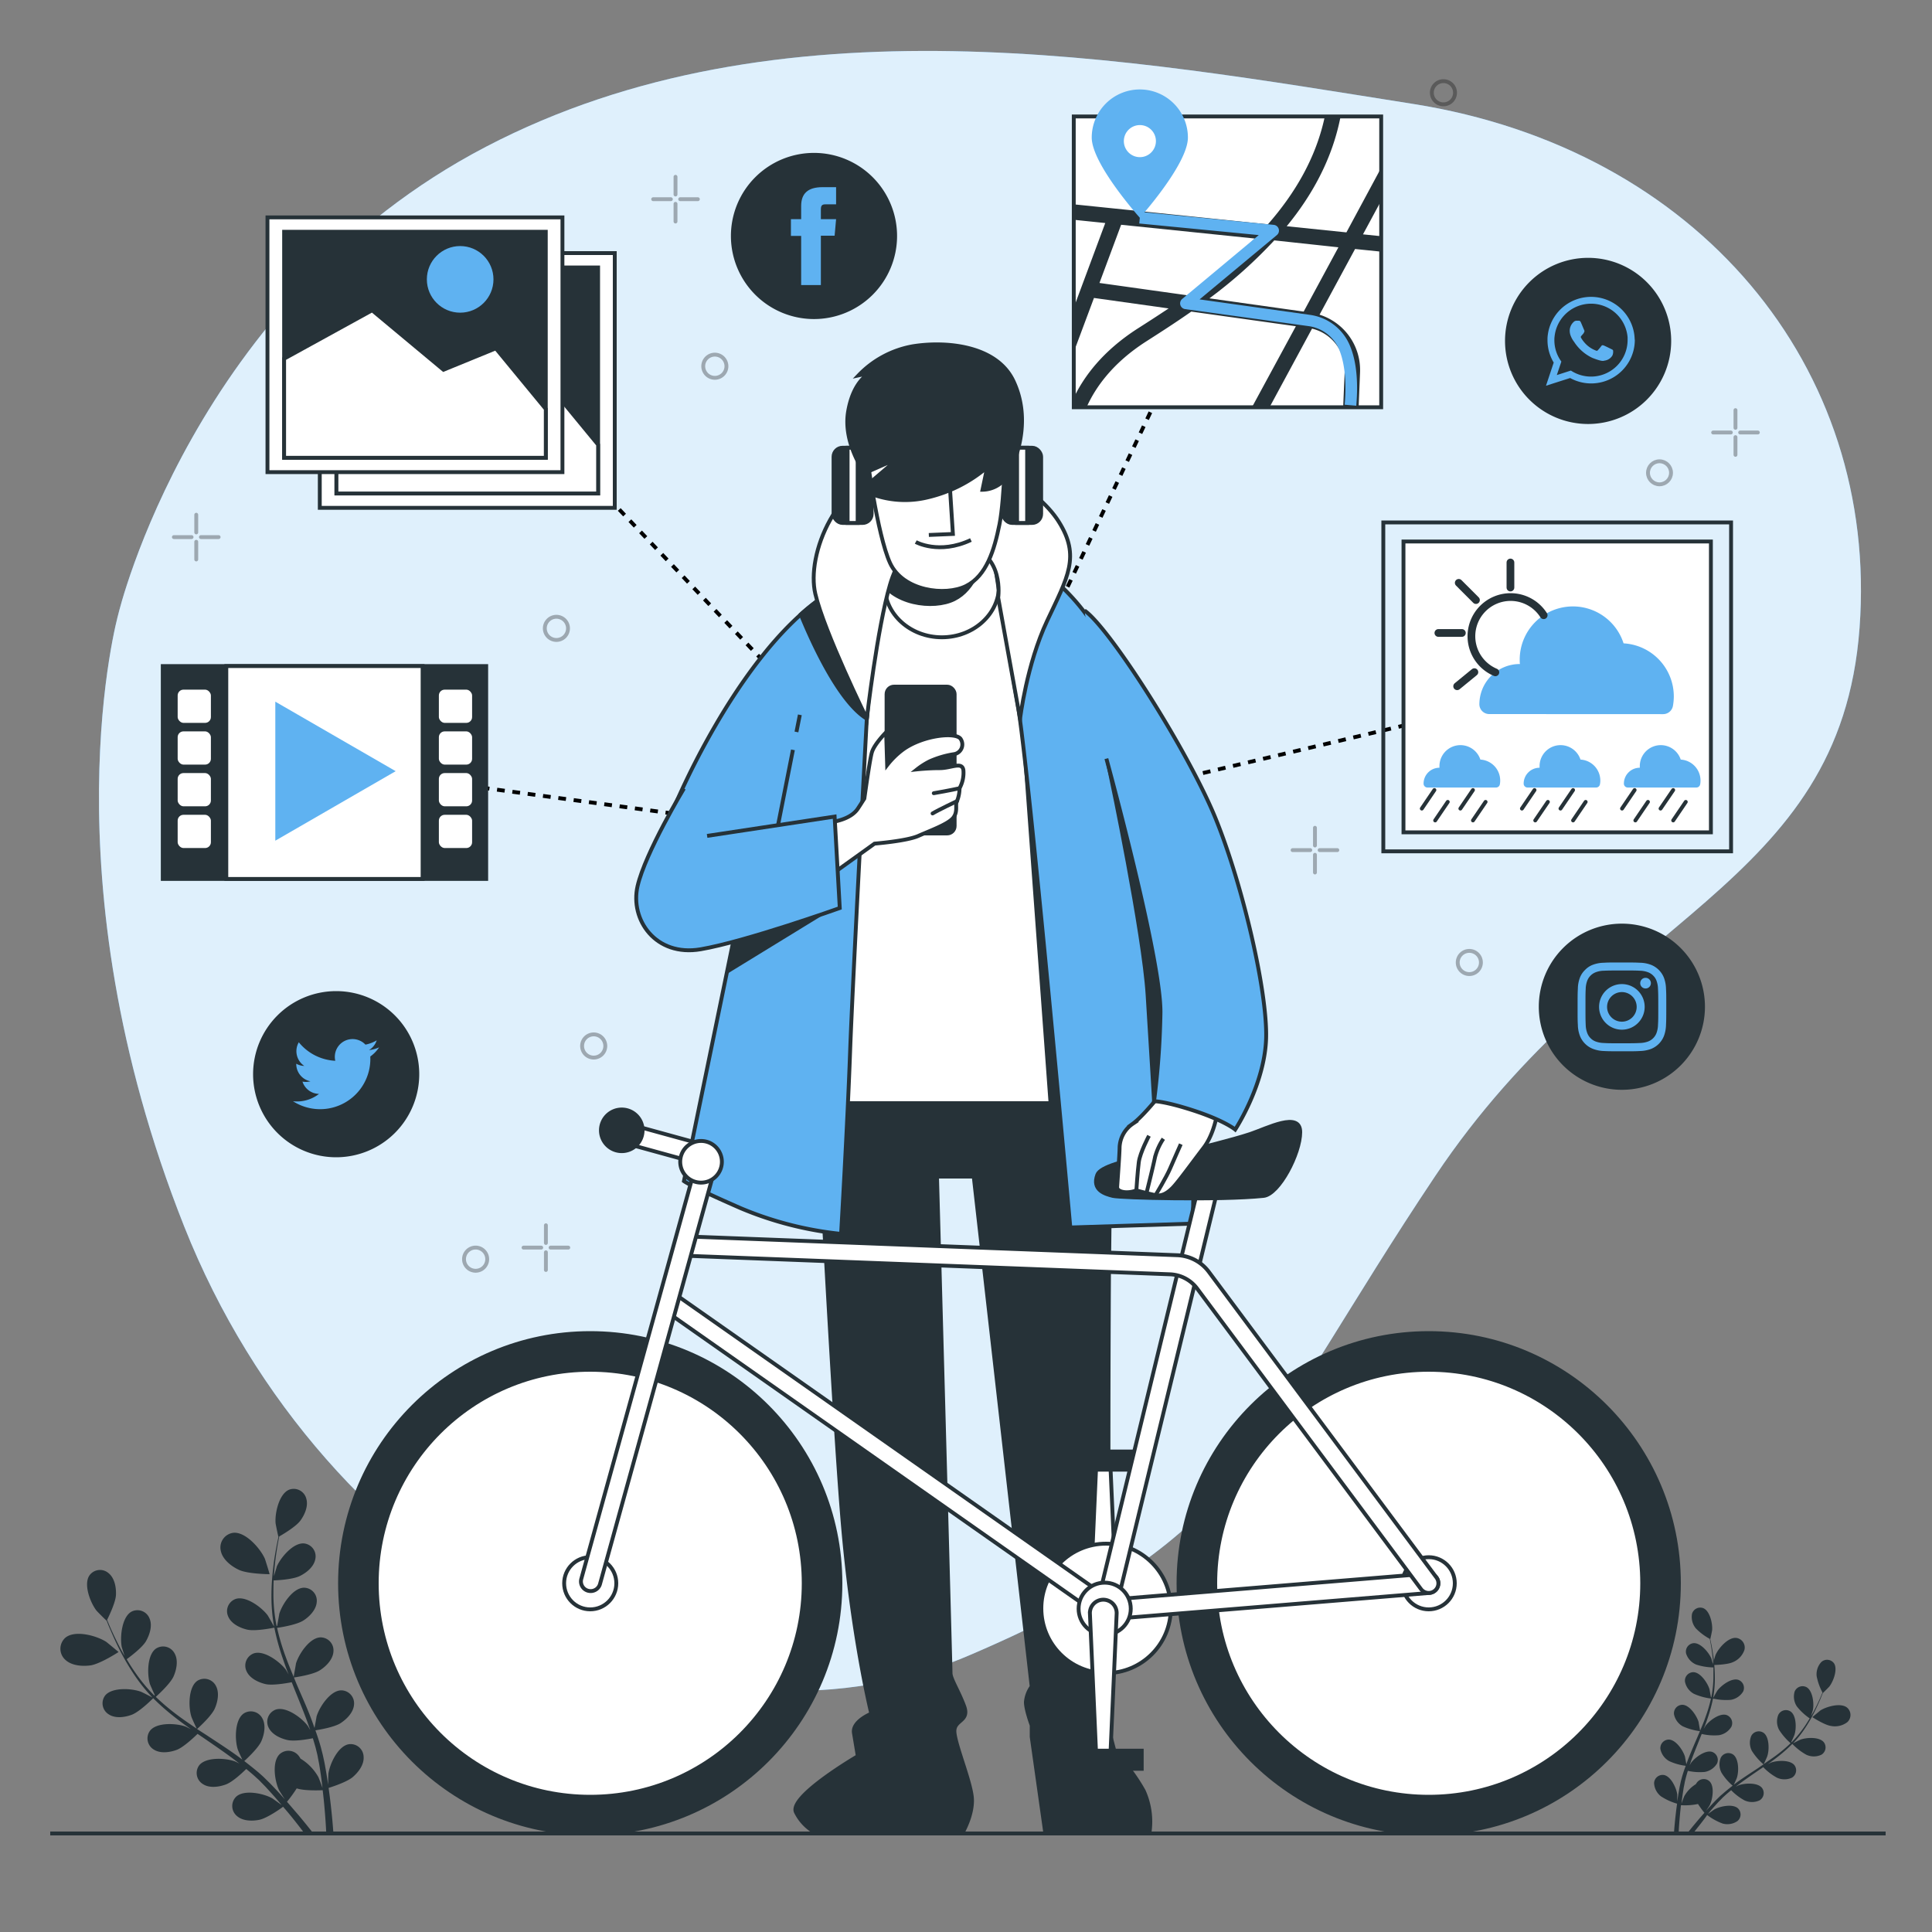 <svg xmlns="http://www.w3.org/2000/svg" viewBox="0 0 500 500"><rect x="0" y="0" width="500" height="500" fill="#808080" stroke="none"/><g id="freepik--background-simple--inject-57"><path d="M30.62,158.94S49.87,77.58,125.73,38s166.33-22.74,240-11.1,120.53,68,115.52,135.61-64.42,74-109.78,141.79-47.71,93-120.78,124.16-166.91-20.11-203-111S30.62,158.94,30.62,158.94Z" style="fill:#5FB2F1"></path><path d="M30.62,158.94S49.87,77.58,125.73,38s166.33-22.74,240-11.1,120.53,68,115.52,135.61-64.42,74-109.78,141.79-47.71,93-120.78,124.16-166.91-20.11-203-111S30.62,158.94,30.62,158.94Z" style="fill:#fff;opacity:0.8"></path></g><g id="freepik--Graphics--inject-57"><polyline points="89 199 244 220 130 100" style="fill:none;stroke:#000;stroke-miterlimit:10;stroke-dasharray:2"></polyline><line x1="308" y1="85" x2="244" y2="220" style="fill:none;stroke:#000;stroke-miterlimit:10;stroke-dasharray:2"></line><line x1="245.14" y1="215.71" x2="375" y2="185" style="fill:none;stroke:#000;stroke-miterlimit:10;stroke-dasharray:2"></line><rect x="42.12" y="172.38" width="83.71" height="55.09" style="fill:#263238;stroke:#263238;stroke-miterlimit:10"></rect><rect x="58.57" y="172.38" width="50.8" height="55.09" style="fill:#fff;stroke:#263238;stroke-miterlimit:10"></rect><rect x="45.48" y="177.98" width="9.6" height="9.6" rx="2" style="fill:#fff;stroke:#263238;stroke-miterlimit:10"></rect><rect x="45.48" y="188.78" width="9.6" height="9.6" rx="2" style="fill:#fff;stroke:#263238;stroke-miterlimit:10"></rect><rect x="45.48" y="199.57" width="9.6" height="9.6" rx="2" style="fill:#fff;stroke:#263238;stroke-miterlimit:10"></rect><rect x="45.48" y="210.37" width="9.6" height="9.6" rx="2" style="fill:#fff;stroke:#263238;stroke-miterlimit:10"></rect><rect x="113.08" y="177.98" width="9.6" height="9.6" rx="2" style="fill:#fff;stroke:#263238;stroke-miterlimit:10"></rect><rect x="113.08" y="188.78" width="9.6" height="9.6" rx="2" style="fill:#fff;stroke:#263238;stroke-miterlimit:10"></rect><rect x="113.08" y="199.57" width="9.6" height="9.6" rx="2" style="fill:#fff;stroke:#263238;stroke-miterlimit:10"></rect><rect x="113.08" y="210.37" width="9.6" height="9.6" rx="2" style="fill:#fff;stroke:#263238;stroke-miterlimit:10"></rect><polygon points="102.4 199.58 71.25 181.59 71.25 217.57 102.4 199.58" style="fill:#5FB2F1"></polygon><rect x="82.76" y="65.5" width="76.34" height="65.93" style="fill:#fff;stroke:#263238;stroke-miterlimit:10"></rect><rect x="87.07" y="69.22" width="67.72" height="58.49" style="fill:#263238;stroke:#263238;stroke-miterlimit:10"></rect><polygon points="154.79 115.09 141.87 99.39 128.32 104.93 109.85 89.54 87.07 102.06 87.07 127.71 154.79 127.71 154.79 115.09" style="fill:#fff;stroke:#263238;stroke-miterlimit:10"></polygon><circle cx="132.63" cy="81.53" r="8.62" style="fill:#fff;stroke:#263238;stroke-miterlimit:10"></circle><rect x="69.22" y="56.26" width="76.34" height="65.93" style="fill:#fff;stroke:#263238;stroke-miterlimit:10"></rect><rect x="73.53" y="59.98" width="67.72" height="58.49" style="fill:#263238;stroke:#263238;stroke-miterlimit:10"></rect><polygon points="141.25 105.85 128.32 90.15 114.78 95.69 96.31 80.3 73.53 92.83 73.53 118.47 141.25 118.47 141.25 105.85" style="fill:#fff;stroke:#263238;stroke-miterlimit:10"></polygon><circle cx="119.09" cy="72.3" r="8.62" style="fill:#5FB2F1"></circle><rect x="277.89" y="30.14" width="79.56" height="75.26" style="fill:#fff;stroke:#263238;stroke-miterlimit:10"></rect><path d="M357.45,43.42l-9,16.72L333,58.55c6.57-8,11.82-17.44,13.94-28.41h-4.08C340.56,41,335,50.21,328.13,58.05l-50.24-5.17v4l8.15.84-8.15,21.9V91.11l5.23-14,19.32,2.71c-2.85,1.9-5.52,3.62-7.89,5.13-9.11,5.82-14,12.44-16.66,18v2.5h3.29c2.28-5.13,6.74-11.52,15.52-17.13,3.39-2.17,7.38-4.72,11.61-7.68l27.06,3.79L324,105.4h4.55l11-20.35A11,11,0,0,1,348,96.18l-.39,9.22h4l.37-9.05A15,15,0,0,0,341.5,81.44l9.19-17,6.76.69v-4l-4.71-.48,4.71-8.73Zm-50.16,33-22.75-3.19,5.61-15.06,34.58,3.56A129,129,0,0,1,307.29,76.41Zm30.1,4.22L313,77.21a121.26,121.26,0,0,0,16.78-15L346.38,64Z" style="fill:#263238"></path><path d="M351,105l-3-.26c.53-6,0-10.91-1.51-14.48a10.07,10.07,0,0,0-7.91-5.87L306.71,80a1.52,1.52,0,0,1-1.24-1.08,1.5,1.5,0,0,1,.49-1.56l19.81-16.52-30.93-3,.29-3,34.51,3.35a1.5,1.5,0,0,1,.81,2.65l-20,16.64,28.51,4a13.1,13.1,0,0,1,10.26,7.66C351,93.14,351.56,98.5,351,105Z" style="fill:#5FB2F1"></path><path d="M295,23.15A12.45,12.45,0,0,0,282.54,35.6c0,6.88,12.44,20.75,12.44,20.75s12.45-13.87,12.45-20.75A12.45,12.45,0,0,0,295,23.15Zm0,17.52a4.15,4.15,0,1,1,4.15-4.15A4.15,4.15,0,0,1,295,40.67Z" style="fill:#5FB2F1"></path><rect x="358" y="135.2" width="90" height="85.13" style="fill:none;stroke:#263238;stroke-linecap:round;stroke-miterlimit:10"></rect><rect x="363.22" y="140.14" width="79.56" height="75.26" style="fill:#fff;stroke:#263238;stroke-linecap:round;stroke-miterlimit:10"></rect><path d="M430.39,184.82a2.58,2.58,0,0,0,2.55-2.06,14,14,0,0,0,.24-2.53,13.76,13.76,0,0,0-13-13.73,13.77,13.77,0,0,0-26.88,4.24c0,.37,0,.74.06,1.11h-.06a10.44,10.44,0,0,0-10.44,10.45v0a2.55,2.55,0,0,0,2.59,2.5Z" style="fill:#5FB2F1"></path><path d="M387,174a10.14,10.14,0,1,1,12.5-14.78" style="fill:none;stroke:#263238;stroke-linecap:round;stroke-miterlimit:10;stroke-width:2px"></path><line x1="390.9" y1="145.57" x2="390.9" y2="152.06" style="fill:none;stroke:#263238;stroke-linecap:round;stroke-miterlimit:10;stroke-width:2px"></line><line x1="372.25" y1="163.81" x2="378.33" y2="163.81" style="fill:none;stroke:#263238;stroke-linecap:round;stroke-miterlimit:10;stroke-width:2px"></line><line x1="381.57" y1="173.95" x2="377.11" y2="177.6" style="fill:none;stroke:#263238;stroke-linecap:round;stroke-miterlimit:10;stroke-width:2px"></line><line x1="377.52" y1="150.84" x2="381.98" y2="155.3" style="fill:none;stroke:#263238;stroke-linecap:round;stroke-miterlimit:10;stroke-width:2px"></line><path d="M387.16,203.81a1,1,0,0,0,1-.81,5.36,5.36,0,0,0,.09-1,5.43,5.43,0,0,0-5.13-5.42,5.43,5.43,0,0,0-10.59,1.67,3.15,3.15,0,0,0,0,.44h0a4.11,4.11,0,0,0-4.11,4.12h0a1,1,0,0,0,1,1Z" style="fill:#5FB2F1"></path><line x1="371.22" y1="204.46" x2="367.96" y2="209.26" style="fill:none;stroke:#263238;stroke-linecap:round;stroke-miterlimit:10"></line><line x1="381.2" y1="204.46" x2="377.94" y2="209.26" style="fill:none;stroke:#263238;stroke-linecap:round;stroke-miterlimit:10"></line><line x1="374.68" y1="207.53" x2="371.42" y2="212.33" style="fill:none;stroke:#263238;stroke-linecap:round;stroke-miterlimit:10"></line><line x1="384.47" y1="207.53" x2="381.2" y2="212.33" style="fill:none;stroke:#263238;stroke-linecap:round;stroke-miterlimit:10"></line><path d="M413.06,203.81a1,1,0,0,0,1-.81,4.62,4.62,0,0,0,.1-1,5.43,5.43,0,0,0-5.13-5.42,5.43,5.43,0,0,0-10.59,1.67c0,.15,0,.3,0,.44h0a4.12,4.12,0,0,0-4.12,4.12h0a1,1,0,0,0,1,1Z" style="fill:#5FB2F1"></path><line x1="397.13" y1="204.46" x2="393.87" y2="209.26" style="fill:none;stroke:#263238;stroke-linecap:round;stroke-miterlimit:10"></line><line x1="407.11" y1="204.46" x2="403.85" y2="209.26" style="fill:none;stroke:#263238;stroke-linecap:round;stroke-miterlimit:10"></line><line x1="400.59" y1="207.53" x2="397.32" y2="212.33" style="fill:none;stroke:#263238;stroke-linecap:round;stroke-miterlimit:10"></line><line x1="410.37" y1="207.53" x2="407.11" y2="212.33" style="fill:none;stroke:#263238;stroke-linecap:round;stroke-miterlimit:10"></line><path d="M439,203.81a1,1,0,0,0,1-.81,5.36,5.36,0,0,0,.09-1,5.43,5.43,0,0,0-5.12-5.42,5.43,5.43,0,0,0-10.59,1.67c0,.15,0,.3,0,.44h0a4.11,4.11,0,0,0-4.12,4.12h0a1,1,0,0,0,1,1Z" style="fill:#5FB2F1"></path><line x1="423.04" y1="204.46" x2="419.78" y2="209.26" style="fill:none;stroke:#263238;stroke-linecap:round;stroke-miterlimit:10"></line><line x1="433.02" y1="204.46" x2="429.75" y2="209.26" style="fill:none;stroke:#263238;stroke-linecap:round;stroke-miterlimit:10"></line><line x1="426.49" y1="207.53" x2="423.23" y2="212.33" style="fill:none;stroke:#263238;stroke-linecap:round;stroke-miterlimit:10"></line><line x1="436.28" y1="207.53" x2="433.02" y2="212.33" style="fill:none;stroke:#263238;stroke-linecap:round;stroke-miterlimit:10"></line><path d="M411,109.23h0a21,21,0,0,1-21-21h0a21,21,0,0,1,21-21h0a21,21,0,0,1,21,21h0A21,21,0,0,1,411,109.23Z" style="fill:#263238;stroke:#263238;stroke-miterlimit:10"></path><path d="M423.05,87.76a11.29,11.29,0,0,0-22.56-.21c0,.17,0,.33,0,.5a11.16,11.16,0,0,0,1.61,5.78l-2,6,6.25-2a11.29,11.29,0,0,0,16.74-9.8Zm-11.29,9.7a9.46,9.46,0,0,1-5.22-1.56l-3.64,1.17,1.18-3.5a9.31,9.31,0,0,1-1.81-5.52c0-.31,0-.62.05-.92a9.49,9.49,0,0,1,18.9.18c0,.24,0,.49,0,.74A9.46,9.46,0,0,1,411.76,97.46Z" style="fill:#5FB2F1;fill-rule:evenodd"></path><path d="M416.94,90.31c-.28-.14-1.64-.81-1.89-.9s-.44-.13-.63.14a13.29,13.29,0,0,1-.88,1.07c-.16.19-.32.21-.6.07a7.26,7.26,0,0,1-2.22-1.36,8.05,8.05,0,0,1-1.54-1.9c-.16-.27,0-.42.12-.56s.28-.32.42-.48l.1-.13a3.34,3.34,0,0,0,.17-.33.48.48,0,0,0,0-.48c-.07-.14-.62-1.49-.85-2s-.46-.45-.63-.45-.34,0-.53,0a1.05,1.05,0,0,0-.74.34,3.11,3.11,0,0,0-1,2.3,3.67,3.67,0,0,0,.14.93,6,6,0,0,0,1,1.9,11.33,11.33,0,0,0,4.72,4.15c2.82,1.1,2.82.73,3.33.68a2.77,2.77,0,0,0,1.86-1.3,2.43,2.43,0,0,0,.17-1.31C417.4,90.51,417.21,90.44,416.94,90.31Z" style="fill:#5FB2F1;fill-rule:evenodd"></path><path d="M210.66,82.07h0a21,21,0,0,1-21-21h0a21,21,0,0,1,21-21h0a21,21,0,0,1,21,21h0A21,21,0,0,1,210.66,82.07Z" style="fill:#263238;stroke:#263238;stroke-miterlimit:10"></path><path d="M207.34,73.78h5.1V61H216l.38-4.28h-3.94V54.29c0-1,.2-1.41,1.18-1.41h2.76V48.44h-3.53c-3.8,0-5.51,1.67-5.51,4.87v3.41h-2.65v4.33h2.65Z" style="fill:#5FB2F1"></path><path d="M419.74,281.54h0a21,21,0,0,1-21-21h0a21,21,0,0,1,21-21h0a21,21,0,0,1,21,21h0A21,21,0,0,1,419.74,281.54Z" style="fill:#263238;stroke:#263238;stroke-miterlimit:10"></path><path d="M419.74,251.16c3.07,0,3.43,0,4.64.06a6.31,6.31,0,0,1,2.14.4,3.72,3.72,0,0,1,1.32.86,3.56,3.56,0,0,1,.86,1.32,6.57,6.57,0,0,1,.39,2.13c.06,1.22.07,1.58.07,4.65s0,3.43-.07,4.64a6.51,6.51,0,0,1-.39,2.13,3.68,3.68,0,0,1-.86,1.33,3.72,3.72,0,0,1-1.32.86,6.65,6.65,0,0,1-2.14.39c-1.21.06-1.57.07-4.64.07s-3.43,0-4.65-.07a6.57,6.57,0,0,1-2.13-.39,3.56,3.56,0,0,1-1.32-.86,3.68,3.68,0,0,1-.86-1.33,6.44,6.44,0,0,1-.4-2.13c-.05-1.21-.06-1.57-.06-4.64s0-3.43.06-4.65a6.5,6.5,0,0,1,.4-2.13,3.82,3.82,0,0,1,2.18-2.18,6.24,6.24,0,0,1,2.13-.4c1.22-.05,1.58-.06,4.65-.06m0-2.07c-3.12,0-3.51,0-4.74.07a8.42,8.42,0,0,0-2.79.53,5.46,5.46,0,0,0-2,1.33,5.54,5.54,0,0,0-1.33,2,8.42,8.42,0,0,0-.53,2.79c-.06,1.23-.07,1.62-.07,4.74s0,3.51.07,4.74a8.35,8.35,0,0,0,.53,2.78,5.93,5.93,0,0,0,3.36,3.37A8.68,8.68,0,0,0,415,272c1.23.06,1.62.07,4.74.07s3.51,0,4.74-.07a8.74,8.74,0,0,0,2.79-.53,5.93,5.93,0,0,0,3.36-3.37,8.61,8.61,0,0,0,.53-2.78c.06-1.23.07-1.62.07-4.74s0-3.51-.07-4.74a8.68,8.68,0,0,0-.53-2.79,5.95,5.95,0,0,0-3.36-3.36,8.47,8.47,0,0,0-2.79-.53c-1.23-.06-1.62-.07-4.74-.07" style="fill:#5FB2F1"></path><path d="M419.74,254.68a5.9,5.9,0,1,0,5.9,5.9,5.9,5.9,0,0,0-5.9-5.9m0,9.73a3.83,3.83,0,1,1,3.83-3.83,3.83,3.83,0,0,1-3.83,3.83" style="fill:#5FB2F1"></path><path d="M427.25,254.44a1.38,1.38,0,1,1-1.38-1.38,1.38,1.38,0,0,1,1.38,1.38" style="fill:#5FB2F1"></path><path d="M87,299h0a21,21,0,0,1-21-21h0a21,21,0,0,1,21-21h0a21,21,0,0,1,21,21h0A21,21,0,0,1,87,299Z" style="fill:#263238;stroke:#263238;stroke-miterlimit:10"></path><path d="M75.83,285a13,13,0,0,0,20-11.58,9.22,9.22,0,0,0,2.29-2.37,9.08,9.08,0,0,1-2.63.72,4.57,4.57,0,0,0,2-2.53,9.24,9.24,0,0,1-2.91,1.11,4.59,4.59,0,0,0-7.81,4.18,13,13,0,0,1-9.44-4.79,4.59,4.59,0,0,0,1.42,6.12,4.58,4.58,0,0,1-2.08-.57,4.58,4.58,0,0,0,3.68,4.55,4.79,4.79,0,0,1-2.07.08,4.58,4.58,0,0,0,4.28,3.18A9.26,9.26,0,0,1,75.83,285Z" style="fill:#5FB2F1"></path><g style="opacity:0.3"><line x1="50.79" y1="133.21" x2="50.79" y2="137.79" style="fill:none;stroke:#000;stroke-linecap:round;stroke-miterlimit:10"></line><line x1="50.79" y1="140.21" x2="50.79" y2="144.79" style="fill:none;stroke:#000;stroke-linecap:round;stroke-miterlimit:10"></line><line x1="45" y1="139" x2="49.58" y2="139" style="fill:none;stroke:#000;stroke-linecap:round;stroke-miterlimit:10"></line><line x1="52" y1="139" x2="56.58" y2="139" style="fill:none;stroke:#000;stroke-linecap:round;stroke-miterlimit:10"></line></g><g style="opacity:0.3"><line x1="174.82" y1="45.76" x2="174.82" y2="50.34" style="fill:none;stroke:#000;stroke-linecap:round;stroke-miterlimit:10"></line><line x1="174.82" y1="52.75" x2="174.82" y2="57.33" style="fill:none;stroke:#000;stroke-linecap:round;stroke-miterlimit:10"></line><line x1="169.04" y1="51.55" x2="173.62" y2="51.55" style="fill:none;stroke:#000;stroke-linecap:round;stroke-miterlimit:10"></line><line x1="176.03" y1="51.55" x2="180.61" y2="51.55" style="fill:none;stroke:#000;stroke-linecap:round;stroke-miterlimit:10"></line></g><g style="opacity:0.3"><line x1="340.31" y1="214.23" x2="340.31" y2="218.81" style="fill:none;stroke:#000;stroke-linecap:round;stroke-miterlimit:10"></line><line x1="340.31" y1="221.22" x2="340.31" y2="225.8" style="fill:none;stroke:#000;stroke-linecap:round;stroke-miterlimit:10"></line><line x1="334.52" y1="220.01" x2="339.1" y2="220.01" style="fill:none;stroke:#000;stroke-linecap:round;stroke-miterlimit:10"></line><line x1="341.52" y1="220.01" x2="346.1" y2="220.01" style="fill:none;stroke:#000;stroke-linecap:round;stroke-miterlimit:10"></line></g><g style="opacity:0.3"><line x1="449.14" y1="106.14" x2="449.14" y2="110.72" style="fill:none;stroke:#000;stroke-linecap:round;stroke-miterlimit:10"></line><line x1="449.14" y1="113.13" x2="449.14" y2="117.71" style="fill:none;stroke:#000;stroke-linecap:round;stroke-miterlimit:10"></line><line x1="443.36" y1="111.93" x2="447.94" y2="111.93" style="fill:none;stroke:#000;stroke-linecap:round;stroke-miterlimit:10"></line><line x1="450.35" y1="111.93" x2="454.93" y2="111.93" style="fill:none;stroke:#000;stroke-linecap:round;stroke-miterlimit:10"></line></g><g style="opacity:0.3"><line x1="141.28" y1="317.1" x2="141.28" y2="321.68" style="fill:none;stroke:#000;stroke-linecap:round;stroke-miterlimit:10"></line><line x1="141.28" y1="324.09" x2="141.28" y2="328.67" style="fill:none;stroke:#000;stroke-linecap:round;stroke-miterlimit:10"></line><line x1="135.49" y1="322.88" x2="140.07" y2="322.88" style="fill:none;stroke:#000;stroke-linecap:round;stroke-miterlimit:10"></line><line x1="142.49" y1="322.88" x2="147.07" y2="322.88" style="fill:none;stroke:#000;stroke-linecap:round;stroke-miterlimit:10"></line></g><path d="M147,162.62a3,3,0,1,1-3-3A3,3,0,0,1,147,162.62Z" style="fill:none;stroke:#000;stroke-linecap:round;stroke-miterlimit:10;opacity:0.3"></path><path d="M188,94.78a3,3,0,1,1-3-3A3,3,0,0,1,188,94.78Z" style="fill:none;stroke:#000;stroke-linecap:round;stroke-miterlimit:10;opacity:0.3"></path><path d="M383.26,249.09a3,3,0,1,1-3-3A3,3,0,0,1,383.26,249.09Z" style="fill:none;stroke:#000;stroke-linecap:round;stroke-miterlimit:10;opacity:0.3"></path><path d="M156.65,270.7a3,3,0,1,1-3-3A3,3,0,0,1,156.65,270.7Z" style="fill:none;stroke:#000;stroke-linecap:round;stroke-miterlimit:10;opacity:0.3"></path><path d="M126.09,325.87a3,3,0,1,1-3-3A3,3,0,0,1,126.09,325.87Z" style="fill:none;stroke:#000;stroke-linecap:round;stroke-miterlimit:10;opacity:0.3"></path><circle cx="429.48" cy="122.36" r="2.98" style="fill:none;stroke:#000;stroke-linecap:round;stroke-miterlimit:10;opacity:0.3"></circle><path d="M376.56,24a3,3,0,1,1-3-3A3,3,0,0,1,376.56,24Z" style="fill:none;stroke:#000;stroke-linecap:round;stroke-miterlimit:10;opacity:0.3"></path></g><g id="freepik--Character--inject-57"><path d="M211.5,283.5s4,79,6.5,109.5,7.5,50.5,7.5,50.5-5,2-4.5,5l1,6S204,465,206,469a12.24,12.24,0,0,0,5.5,5.5H249s3-5,2.5-9.5-4.5-14-4.5-17,4-2.5,2.5-6.5-3.5-7-3.5-8.5-3.5-128.5-3.5-128.5H252l15,132a7.89,7.89,0,0,0-1.5,4c0,2,1.5,6,1.5,6v3l3.5,24.72h27A19.39,19.39,0,0,0,296,463.5a46.64,46.64,0,0,0-7.5-10L286,444V434s1-4,1.5-6.5,1-9,0-11-.5-86-.5-86l.5-45-46-14.5Z" style="fill:#263238;stroke:#263238;stroke-miterlimit:10"></path><path d="M242,144s-11.5,1-20,12.5-11,129-11,129h76.5S274,179,268,158.5,242,144,242,144Z" style="fill:#fff;stroke:#263238;stroke-miterlimit:10"></path><polygon points="264.5 184.71 271.83 284.86 277.12 284.86 264.5 184.71" style="fill:#263238;stroke:#263238;stroke-miterlimit:10"></polygon><ellipse cx="243.76" cy="151.56" rx="14.8" ry="13.37" style="fill:#fff;stroke:#263238;stroke-miterlimit:10"></ellipse><path d="M223.75,136.19c1,5,2.2,10,3.52,12.87,3.33,7.34,14.33,8.67,19.67,6s7.33-9.33,8.66-16c.17-.82.32-1.79.45-2.87Z" style="fill:#263238;stroke:#263238;stroke-miterlimit:10"></path><path d="M224.33,186s-3.66,67.67-4.33,86.33-2.33,47-2.33,47a90.68,90.68,0,0,1-26-6.66c-13-5.67-14.67-7-14.67-7l16.67-81L169.33,222A199.86,199.86,0,0,1,188,183c12.33-19.67,22.33-27.33,29-31s11.33-6.33,11.33-6.33Z" style="fill:#5FB2F1;stroke:#263238;stroke-miterlimit:10"></path><path d="M257,143s3.33,22,6.33,39S277,317.67,277,317.67l31.67-1a439.65,439.65,0,0,0-4.34-76c-6-40-13.66-62-19-74.34S266.67,144.67,262.67,143,257,143,257,143Z" style="fill:#5FB2F1;stroke:#263238;stroke-miterlimit:10"></path><path d="M287.5,201s8.5,40.5,9.5,56.5,1.67,27.5,1.67,27.5S303,264,301,245.5,287.5,201,287.5,201Z" style="fill:#263238;stroke:#263238;stroke-miterlimit:10"></path><path d="M225.83,147.09c-2,1.13-5.11,2.86-8.83,4.91a52.43,52.43,0,0,0-9.76,7c2.51,6.18,9.66,22.44,17.09,27l1.5-24.9Z" style="fill:#263238;stroke:#263238;stroke-miterlimit:10"></path><polygon points="214.02 235.6 188.78 251.07 190.82 240.08 214.02 235.6" style="fill:#263238;stroke:#263238;stroke-miterlimit:10"></polygon><line x1="206.12" y1="189.43" x2="207" y2="185" style="fill:#fff;stroke:#263238;stroke-miterlimit:10"></line><line x1="201.33" y1="213.67" x2="205.21" y2="194.06" style="fill:#fff;stroke:#263238;stroke-miterlimit:10"></line><path d="M264,186s1.67-14,7-25.33S279.67,144,274,135s-22.67-19.67-40.33-15.33-25,24-22.67,34S224.33,186,224.33,186s2.67-23.33,6-34.67,9.67-12,19.67-10,8.33,13.34,8.33,13.34Z" style="fill:#fff;stroke:#263238;stroke-miterlimit:10"></path><rect x="215.72" y="115.87" width="9.86" height="19.47" rx="2.34" style="fill:#263238;stroke:#263238;stroke-miterlimit:10"></rect><rect x="219.36" y="115.87" width="2.6" height="19.47" style="fill:#fff;stroke:#263238;stroke-miterlimit:10"></rect><rect x="259.59" y="115.87" width="9.86" height="19.47" rx="2.34" style="fill:#263238;stroke:#263238;stroke-miterlimit:10"></rect><rect x="263.22" y="115.87" width="2.6" height="19.47" style="fill:#fff;stroke:#263238;stroke-miterlimit:10"></rect><path d="M224.33,117.67s2.67,20.66,6,28,14.34,8.66,19.67,6,7.33-9.34,8.67-16,1.66-23.34,1.66-23.34L228,113Z" style="fill:#fff;stroke:#263238;stroke-miterlimit:10"></path><polyline points="245.83 126 246.61 138.19 240.38 138.45" style="fill:none;stroke:#263238;stroke-miterlimit:10"></polyline><path d="M237,140.27s6,3.38,14.27-.52" style="fill:none;stroke:#263238;stroke-miterlimit:10"></path><path d="M225.32,96.47s-4.36,1.7-5.81,9.94,4.28,16,4.28,16l8.88-3.91L223,126.75a24.83,24.83,0,0,0,17.21,1.94,36.58,36.58,0,0,0,15.28-7.76l-1.22,5.82a7.84,7.84,0,0,0,7-4.61c2.43-4.85,5.34-14.31,1-23.52s-17.35-10.41-26.08-9a25.6,25.6,0,0,0-14,7.53Z" style="fill:#263238;stroke:#263238;stroke-miterlimit:10"></path><rect x="229.44" y="177.7" width="17.62" height="38" rx="1.93" style="fill:#263238;stroke:#263238;stroke-miterlimit:10"></rect><path d="M243.2,198.8c-3,0-5.86.31-5.86.31a18.9,18.9,0,0,1,3.33-2.11,24.88,24.88,0,0,1,6.14-1.81,2.54,2.54,0,0,0,1.86-3.86c-1-2-9.79-1.11-15,2.67a21,21,0,0,0-4.08,4l-.26-8.49s-3.09,3.08-3.7,5.24c-.48,1.65-1.48,8.68-1.94,11.92-.64,1-1.21,1.91-1.69,2.62-2.67,4-10.73,3.81-10.73,3.81L211,229.33l15.33-11s8.34-.66,11.34-2,7.66-3,9-4.66.44-3.44,1-4.34a9,9,0,0,0,.66-3.33,8.32,8.32,0,0,0,1-4.67C249,197,246.2,198.8,243.2,198.8Z" style="fill:#fff;stroke:#263238;stroke-miterlimit:10"></path><path d="M248.33,204s-3,.66-6.67,1.28" style="fill:none;stroke:#263238;stroke-linecap:round;stroke-linejoin:round"></path><path d="M247.67,207.33s-4.78,2.26-6.32,3.19" style="fill:none;stroke:#263238;stroke-linecap:round;stroke-linejoin:round"></path><path d="M183,216.33l33-5L217.33,235s-24.33,8.67-36,10.67S163,238,165,229.33s12-25.27,12-25.27" style="fill:#5FB2F1;stroke:#263238;stroke-miterlimit:10"></path><circle cx="369.75" cy="409.75" r="64.75" style="fill:#263238;stroke:#263238;stroke-miterlimit:10"></circle><circle cx="369.75" cy="409.75" r="55.25" style="fill:#fff;stroke:#263238;stroke-miterlimit:10"></circle><circle cx="369.75" cy="409.75" r="6.75" style="fill:#fff;stroke:#263238;stroke-miterlimit:10"></circle><circle cx="152.75" cy="409.75" r="64.75" style="fill:#263238;stroke:#263238;stroke-miterlimit:10"></circle><circle cx="152.75" cy="409.75" r="55.25" style="fill:#fff;stroke:#263238;stroke-miterlimit:10"></circle><circle cx="152.75" cy="409.75" r="6.75" style="fill:#fff;stroke:#263238;stroke-miterlimit:10"></circle><path d="M285.53,378.54h0a1.9,1.9,0,0,1,1.89,1.81L289,415.81a3.46,3.46,0,0,1-3.46,3.61h0a3.46,3.46,0,0,1-3.46-3.61l1.57-35.46A1.89,1.89,0,0,1,285.53,378.54Z" style="fill:#fff;stroke:#263238;stroke-miterlimit:10"></path><rect x="275.58" y="375.65" width="21.35" height="4.7" transform="translate(572.5 756) rotate(180)" style="fill:#263238;stroke:#263238;stroke-miterlimit:10"></rect><circle cx="286.25" cy="416.25" r="16.75" style="fill:#fff;stroke:#263238;stroke-miterlimit:10"></circle><path d="M287.81,420.41,172.07,339.18a2.5,2.5,0,0,1,2.88-4.09l109.74,77,25.88-106.68a2.5,2.5,0,1,1,4.86,1.18Z" style="fill:#fff;stroke:#263238;stroke-miterlimit:10"></path><path d="M287.5,419a2.5,2.5,0,0,1-.2-5l82.25-6.75a2.5,2.5,0,1,1,.4,5L287.7,419Z" style="fill:#fff;stroke:#263238;stroke-miterlimit:10"></path><path d="M369.75,412.25a2.49,2.49,0,0,1-2-1l-57.91-77.75a9.21,9.21,0,0,0-7-3.71L177.9,325a2.5,2.5,0,0,1,.2-5l126.58,4.85a10.71,10.71,0,0,1,8.16,4.3l58.91,79.11a2.48,2.48,0,0,1-.51,3.49A2.45,2.45,0,0,1,369.75,412.25Z" style="fill:#fff;stroke:#263238;stroke-miterlimit:10"></path><path d="M152.85,411.77a2.57,2.57,0,0,1-.67-.09,2.49,2.49,0,0,1-1.74-3.07l29.8-107.67-17.45-4.8a2.59,2.59,0,0,1-1.91-3,2.48,2.48,0,0,1,3.1-1.88l18.42,5.06a4.15,4.15,0,0,1,2.89,5.1l-30,108.49A2.5,2.5,0,0,1,152.85,411.77Z" style="fill:#fff;stroke:#263238;stroke-miterlimit:10"></path><path d="M166.3,292.53a5.39,5.39,0,1,0-5.39,5.39A5.39,5.39,0,0,0,166.3,292.53Z" style="fill:#263238;stroke:#263238;stroke-miterlimit:10"></path><path d="M186.82,300.67a5.39,5.39,0,1,0-5.39,5.39A5.39,5.39,0,0,0,186.82,300.67Z" style="fill:#fff;stroke:#263238;stroke-miterlimit:10"></path><path d="M309.51,297.31S285.5,300,284,304s2,5,4,5.5,27.67,1.17,39,0c4-.41,9.5-11,9.5-16.5s-8.5-1-13,.5S309.51,297.31,309.51,297.31Z" style="fill:#263238;stroke:#263238;stroke-miterlimit:10"></path><circle cx="285.89" cy="416.34" r="6.75" style="fill:#fff;stroke:#263238;stroke-miterlimit:10"></circle><path d="M285.53,454.88h0a1.89,1.89,0,0,1-1.89-1.81l-1.57-35.46a3.46,3.46,0,0,1,3.46-3.61h0a3.46,3.46,0,0,1,3.46,3.61l-1.57,35.46A1.9,1.9,0,0,1,285.53,454.88Z" style="fill:#fff;stroke:#263238;stroke-miterlimit:10"></path><rect x="274.13" y="453.07" width="21.35" height="4.7" style="fill:#263238;stroke:#263238;stroke-miterlimit:10"></rect><path d="M299.68,284s-4,5-6.52,6.83a7.73,7.73,0,0,0-3.41,6.06c0,1.86-.63,9.94-.63,10.4s.47,1.09,2,1.24a6.47,6.47,0,0,0,2.95-.46s3.42.93,5,1.24,2.95-.47,4.35-1.86,5-6.37,8.08-10.41,3.72-10.25,3.72-10.25l-15.06-4.35Z" style="fill:#fff;stroke:#263238;stroke-miterlimit:10"></path><path d="M294.09,308.07s.31-4.82.63-7.3,2.64-6.83,2.64-6.83" style="fill:none;stroke:#263238;stroke-miterlimit:10"></path><path d="M296.73,308.69s1.71-6.83,2.18-9.16a15.6,15.6,0,0,1,2.17-4.82" style="fill:none;stroke:#263238;stroke-miterlimit:10"></path><path d="M299.06,309.31s2.8-4.66,3.73-6.83,2.8-6.37,2.8-6.37" style="fill:none;stroke:#263238;stroke-miterlimit:10"></path><path d="M286.33,196.33s14.34,52.34,14,66A205.29,205.29,0,0,1,298.67,285s2.57-.07,10,2.33c8.24,2.67,11,5,11,5s7.66-11.66,8-23.66-6-39.34-13-56.67-27.34-49.33-34-54" style="fill:#5FB2F1;stroke:#263238;stroke-miterlimit:10"></path></g><g id="freepik--Floor--inject-57"><line x1="13" y1="474.5" x2="488" y2="474.5" style="fill:none;stroke:#263238;stroke-miterlimit:10"></line></g><g id="freepik--Plants--inject-57"><path d="M23.42,431c2.5-.36,7.26-3.45,7.26-3.46s-3-2.51-3.2-2.64c-2.43-1.56-8-3.14-10.54-1.08a3.83,3.83,0,0,0-.08,5.69C18.48,431.09,21.29,431.29,23.42,431Z" style="fill:#263238"></path><path d="M69.76,407.4c.06,0-1.11-3.75-1.21-4-1.17-2.64-5-7.05-8.19-6.71a3.83,3.83,0,0,0-3.21,4.7c.47,2.23,2.7,3.95,4.65,4.87C64.08,407.36,69.76,407.4,69.76,407.4Z" style="fill:#263238"></path><path d="M75.82,470.64c1.1,1.38,2.11,2.67,3,3.86h2.28c-1.15-1.47-2.48-3.13-4-4.93-.88-1-1.84-2.15-2.83-3.27a36.41,36.41,0,0,0,2.52-3.47c2,.68,6.19.5,6.72.47.16,1.34.3,2.64.41,3.87.26,2.78.42,5.25.52,7.33h1.85c-.15-2.12-.37-4.65-.7-7.5-.15-1.36-.34-2.81-.55-4.29.52-.16,4.78-1.49,6.34-2.88s2.88-3.25,2.72-5.24a3.36,3.36,0,0,0-3.86-3.18c-2.8.5-4.92,5.16-5.26,7.68,0,.14-.06,1.78-.06,2.81-.09-.61-.17-1.2-.27-1.82-.19-1.23-.41-2.46-.65-3.78-.13-.63-.27-1.27-.41-1.92s-.34-1.3-.5-2c-.42-1.53-.92-3.05-1.46-4.57,1.08-.17,4.91-.82,6.5-1.85s3.34-2.78,3.49-4.78a3.36,3.36,0,0,0-3.34-3.72c-2.84.07-5.65,4.36-6.36,6.79,0,.15-.36,2-.52,2.95-.32-.91-.65-1.83-1-2.74-1-2.64-2.2-5.27-3.33-7.9-.35-.81-.68-1.62-1-2.43.38-.05,5-.72,6.74-1.88,1.59-1,3.33-2.78,3.48-4.77a3.36,3.36,0,0,0-3.34-3.73c-2.84.08-5.64,4.36-6.36,6.79,0,.18-.5,2.78-.58,3.45-.75-1.78-1.48-3.56-2.12-5.34a58,58,0,0,1-2.18-7.37c.18,0,4.94-.7,6.78-1.88,1.59-1,3.33-2.78,3.48-4.78a3.35,3.35,0,0,0-3.34-3.72c-2.84.07-5.64,4.35-6.36,6.79,0,.16-.39,2.13-.53,3.08h-.16a42.34,42.34,0,0,1-.82-7.67c0-1.42,0-2.78.06-4.1.9,0,5-.25,6.78-1.13s3.62-2.39,4-4.36a3.36,3.36,0,0,0-2.91-4.07c-2.83-.24-6.09,3.71-7.07,6,0,.13-.45,1.48-.72,2.47,0-.59.07-1.21.12-1.78.17-2.14.47-4.09.75-5.81.16-1,.33-1.86.5-2.69.86-.49,4.32-2.53,5.47-4.1s2.1-3.8,1.52-5.71a3.36,3.36,0,0,0-4.45-2.28c-2.62,1.1-3.7,6.11-3.49,8.63,0,.22.7,3.6.75,3.58l0,0c-.18.79-.36,1.64-.53,2.57-.32,1.72-.66,3.66-.88,5.81a57.9,57.9,0,0,0-.41,6.95,43.92,43.92,0,0,0,.66,7.77.29.29,0,0,1,0,.09c-.39-.74-1.54-2.76-1.65-2.91-1.49-2-5.59-5.12-8.28-4.22a3.35,3.35,0,0,0-1.88,4.63c.82,1.83,3.05,2.89,4.9,3.31,2.08.48,6.62-.44,7-.52A59.31,59.31,0,0,0,73.11,429c.5,1.47,1,2.92,1.6,4.38-.35-.63-.68-1.18-.73-1.26-1.5-2-5.59-5.12-8.29-4.23a3.37,3.37,0,0,0-1.87,4.64c.82,1.83,3.05,2.88,4.89,3.31s5.76-.28,6.79-.48l.66,1.67c1.07,2.66,2.16,5.31,3.14,7.94.35.93.66,1.86,1,2.78-.32-.55-.59-1-.64-1.08-1.5-2.05-5.59-5.12-8.29-4.23A3.36,3.36,0,0,0,69.47,447c.82,1.83,3,2.88,4.9,3.31s5.38-.22,6.6-.45c.29,1,.58,1.92.82,2.86.14.65.33,1.26.44,1.91s.25,1.29.37,1.93c.2,1.23.4,2.5.56,3.71.11.84.21,1.64.3,2.45-.33-.93-1-2.73-1.1-2.87a13,13,0,0,0-4.59-4.72,4.49,4.49,0,0,0-.4-.63,3.36,3.36,0,0,0-5-.52c-2.06,2-1.26,7-.16,9.3.07.14.94,1.52,1.5,2.38-.4-.46-.8-.9-1.22-1.37-.84-.92-1.7-1.82-2.63-2.79l-1.4-1.37c-.46-.47-1-.91-1.5-1.37-1.19-1-2.45-2-3.74-3,.81-.74,3.64-3.39,4.41-5.13s1.24-4.16.27-5.91a3.36,3.36,0,0,0-4.84-1.26c-2.33,1.63-2.31,6.75-1.56,9.17,0,.15.78,1.83,1.2,2.74-.78-.58-1.56-1.16-2.36-1.72-2.33-1.62-4.74-3.18-7.14-4.76L51,447.47c.29-.26,3.73-3.34,4.58-5.29.77-1.73,1.25-4.16.28-5.91A3.37,3.37,0,0,0,51.06,435c-2.33,1.63-2.31,6.75-1.56,9.17,0,.18,1.11,2.6,1.41,3.2-1.6-1.07-3.19-2.16-4.72-3.29a58.14,58.14,0,0,1-5.87-4.93c.13-.12,3.73-3.32,4.61-5.32.76-1.73,1.25-4.15.27-5.9a3.36,3.36,0,0,0-4.84-1.27c-2.32,1.63-2.3,6.75-1.56,9.17.05.16.86,2,1.26,2.87l-.13.09A41.82,41.82,0,0,1,35,432.85c-.82-1.16-1.54-2.31-2.21-3.45.73-.53,4.05-3,5-4.68s1.7-4,.92-5.84a3.36,3.36,0,0,0-4.67-1.79c-2.49,1.36-3,6.46-2.56,9,0,.13.45,1.48.76,2.46-.29-.52-.61-1.05-.88-1.55-1-1.89-1.86-3.68-2.58-5.27-.4-.9-.75-1.73-1.06-2.51.44-.89,2.2-4.51,2.29-6.44s-.33-4.33-1.87-5.61a3.36,3.36,0,0,0-5,.56c-1.59,2.36.28,7.13,1.85,9.12.13.17,2.57,2.62,2.59,2.57l0-.05c.29.76.6,1.56,1,2.44.69,1.6,1.48,3.42,2.47,5.33a60.56,60.56,0,0,0,3.5,6,44.07,44.07,0,0,0,4.84,6.11l.06.07c-.73-.4-2.8-1.45-3-1.51-2.38-.88-7.49-1.19-9.25,1a3.36,3.36,0,0,0,1,4.9c1.69,1.08,4.13.73,5.91.06,2-.75,5.27-4,5.53-4.28a59.49,59.49,0,0,0,6,5.24c1.21.95,2.47,1.86,3.74,2.76l-1.3-.64c-2.38-.88-7.49-1.18-9.25,1.05a3.36,3.36,0,0,0,1,4.9c1.69,1.07,4.14.72,5.91.06s4.65-3.41,5.39-4.14l1.47,1c2.37,1.63,4.74,3.24,7,4.9.8.58,1.57,1.18,2.34,1.78-.57-.29-1.06-.53-1.13-.55-2.38-.89-7.49-1.19-9.25,1a3.36,3.36,0,0,0,1,4.9c1.69,1.08,4.13.72,5.91.06s4.37-3.14,5.26-4c.77.64,1.54,1.28,2.26,1.93.48.46,1,.87,1.43,1.35l1.37,1.4c.84.93,1.71,1.87,2.51,2.79.56.64,1.08,1.26,1.6,1.88-.79-.59-2.36-1.71-2.5-1.79-2.22-1.23-7.23-2.31-9.3-.37a3.37,3.37,0,0,0,.24,5c1.51,1.32,4,1.34,5.83.95,2-.43,5.65-3,6.09-3.37C74.21,468.67,75.05,469.68,75.82,470.64Z" style="fill:#263238"></path><path d="M473.79,446.66c-1.64-.24-4.76-2.27-4.76-2.27s2-1.65,2.1-1.74c1.59-1,5.28-2.06,6.91-.71a2.52,2.52,0,0,1,.06,3.74A5.28,5.28,0,0,1,473.79,446.66Z" style="fill:#263238"></path><path d="M443.18,430.91s.73-2.46.8-2.61c.76-1.74,3.26-4.63,5.37-4.41a2.51,2.51,0,0,1,2.11,3.09,5.25,5.25,0,0,1-3,3.19C446.91,430.88,443.19,430.91,443.18,430.91Z" style="fill:#263238"></path><path d="M440.12,472c-.73.9-1.39,1.75-2,2.53h-1.49c.75-1,1.62-2.06,2.61-3.23.58-.69,1.21-1.42,1.86-2.15a25.2,25.2,0,0,1-1.66-2.28,16.27,16.27,0,0,1-4.41.31c-.1.88-.19,1.73-.26,2.54-.17,1.82-.28,3.44-.35,4.81h-1.21c.1-1.39.24-3.06.46-4.93.1-.89.22-1.84.36-2.81a15.28,15.28,0,0,1-4.16-1.89,4.61,4.61,0,0,1-1.79-3.44,2.21,2.21,0,0,1,2.54-2.09c1.83.33,3.23,3.39,3.45,5,0,.1,0,1.17,0,1.85.06-.4.11-.79.18-1.2.12-.81.27-1.61.42-2.48q.13-.62.27-1.26c.08-.42.22-.85.33-1.29.28-1,.61-2,1-3a14.4,14.4,0,0,1-4.27-1.21,4.59,4.59,0,0,1-2.29-3.13,2.21,2.21,0,0,1,2.19-2.45c1.87.05,3.71,2.86,4.18,4.46,0,.1.24,1.28.34,1.93.21-.6.43-1.19.67-1.79.68-1.73,1.44-3.46,2.18-5.19.23-.53.45-1.06.67-1.59a15.39,15.39,0,0,1-4.42-1.24,4.59,4.59,0,0,1-2.29-3.13,2.2,2.2,0,0,1,2.19-2.45c1.86.05,3.71,2.86,4.18,4.46,0,.12.33,1.82.38,2.26.49-1.17,1-2.34,1.39-3.51a37.25,37.25,0,0,0,1.43-4.83,15.27,15.27,0,0,1-4.45-1.24,4.58,4.58,0,0,1-2.28-3.13,2.2,2.2,0,0,1,2.19-2.45c1.86.05,3.7,2.86,4.17,4.46,0,.1.26,1.4.35,2h.11a29,29,0,0,0,.54-5c0-.93,0-1.83,0-2.69a15,15,0,0,1-4.46-.74,4.61,4.61,0,0,1-2.61-2.87,2.2,2.2,0,0,1,1.91-2.67c1.85-.15,4,2.44,4.64,4,0,.09.29,1,.47,1.63,0-.4,0-.8-.08-1.17-.11-1.41-.31-2.69-.49-3.82-.11-.64-.22-1.22-.33-1.76a14.86,14.86,0,0,1-3.59-2.7,4.62,4.62,0,0,1-1-3.75,2.21,2.21,0,0,1,2.92-1.49c1.72.72,2.43,4,2.29,5.67,0,.14-.46,2.36-.49,2.34l0,0c.11.52.23,1.08.35,1.69.21,1.13.43,2.41.58,3.82a40.21,40.21,0,0,1,.26,4.56,29.34,29.34,0,0,1-.43,5.1.14.14,0,0,1,0,.06c.26-.49,1-1.81,1.09-1.91,1-1.34,3.67-3.36,5.44-2.77a2.21,2.21,0,0,1,1.23,3,4.63,4.63,0,0,1-3.22,2.17,15.16,15.16,0,0,1-4.58-.34,39.61,39.61,0,0,1-1.37,5c-.32,1-.68,1.92-1.05,2.87l.48-.82c1-1.35,3.68-3.36,5.45-2.78a2.22,2.22,0,0,1,1.23,3.05,4.63,4.63,0,0,1-3.22,2.17,14.43,14.43,0,0,1-4.45-.32l-.44,1.1c-.7,1.75-1.41,3.49-2.06,5.21-.23.61-.43,1.22-.63,1.83.2-.37.38-.67.41-.71,1-1.35,3.68-3.37,5.45-2.78a2.21,2.21,0,0,1,1.23,3,4.61,4.61,0,0,1-3.22,2.18,14.18,14.18,0,0,1-4.33-.29c-.19.62-.38,1.25-.54,1.87-.1.43-.22.83-.29,1.26s-.17.85-.25,1.26c-.12.81-.26,1.65-.36,2.44-.08.55-.14,1.08-.2,1.61.22-.61.67-1.8.72-1.89a8.54,8.54,0,0,1,3-3.1,2.57,2.57,0,0,1,.26-.41,2.2,2.2,0,0,1,3.26-.34c1.35,1.29.83,4.61.1,6.11,0,.08-.61,1-1,1.56.27-.3.52-.6.8-.9.55-.61,1.12-1.2,1.73-1.84l.92-.9c.3-.3.65-.59,1-.89.78-.68,1.6-1.34,2.45-2a14.44,14.44,0,0,1-2.89-3.36,4.63,4.63,0,0,1-.18-3.88,2.2,2.2,0,0,1,3.17-.83c1.53,1.07,1.52,4.43,1,6,0,.1-.51,1.2-.79,1.8.51-.38,1-.76,1.55-1.13,1.53-1.06,3.11-2.09,4.68-3.12l1.44-1a15.56,15.56,0,0,1-3-3.47,4.57,4.57,0,0,1-.17-3.87,2.19,2.19,0,0,1,3.17-.83c1.53,1.06,1.52,4.43,1,6,0,.12-.73,1.7-.93,2.1,1-.71,2.09-1.42,3.09-2.16a38.43,38.43,0,0,0,3.86-3.24,15.73,15.73,0,0,1-3-3.49,4.59,4.59,0,0,1-.17-3.88,2.2,2.2,0,0,1,3.17-.83c1.53,1.07,1.52,4.43,1,6,0,.11-.56,1.32-.83,1.88l.09.07a28.85,28.85,0,0,0,3.23-3.91c.54-.76,1-1.52,1.45-2.27a14.8,14.8,0,0,1-3.31-3.07,4.62,4.62,0,0,1-.6-3.83,2.21,2.21,0,0,1,3.07-1.18c1.63.9,2,4.24,1.67,5.87,0,.09-.29,1-.49,1.62.19-.34.4-.69.58-1,.67-1.23,1.22-2.41,1.69-3.45.26-.6.49-1.14.7-1.65a14.75,14.75,0,0,1-1.51-4.23,4.64,4.64,0,0,1,1.23-3.68,2.21,2.21,0,0,1,3.27.37c1,1.55-.19,4.68-1.22,6-.09.12-1.69,1.72-1.7,1.69l0,0c-.19.49-.4,1-.64,1.6-.45,1.05-1,2.24-1.62,3.5a39.92,39.92,0,0,1-2.3,3.95,28.86,28.86,0,0,1-3.17,4l-.05,0c.48-.26,1.85-.95,2-1,1.56-.58,4.91-.78,6.07.69a2.21,2.21,0,0,1-.66,3.22,4.61,4.61,0,0,1-3.88,0,15.37,15.37,0,0,1-3.63-2.81,38.3,38.3,0,0,1-3.91,3.44c-.8.63-1.63,1.23-2.46,1.82.42-.22.8-.4.85-.42,1.56-.58,4.92-.78,6.07.68a2.21,2.21,0,0,1-.65,3.22,4.61,4.61,0,0,1-3.88,0,14.47,14.47,0,0,1-3.54-2.72l-1,.67c-1.55,1.07-3.11,2.13-4.6,3.22q-.78.57-1.53,1.17l.74-.37c1.56-.57,4.92-.78,6.07.69a2.21,2.21,0,0,1-.65,3.22,4.65,4.65,0,0,1-3.88,0,14.42,14.42,0,0,1-3.46-2.64c-.5.42-1,.84-1.48,1.27-.32.3-.64.57-.94.89l-.9.92c-.55.6-1.12,1.23-1.65,1.83-.36.42-.71.82-1,1.23.52-.39,1.55-1.12,1.64-1.17,1.46-.81,4.75-1.52,6.11-.25a2.21,2.21,0,0,1-.16,3.28,4.61,4.61,0,0,1-3.83.63,15.3,15.3,0,0,1-4-2.21C441.17,470.67,440.62,471.33,440.12,472Z" style="fill:#263238"></path></g></svg>